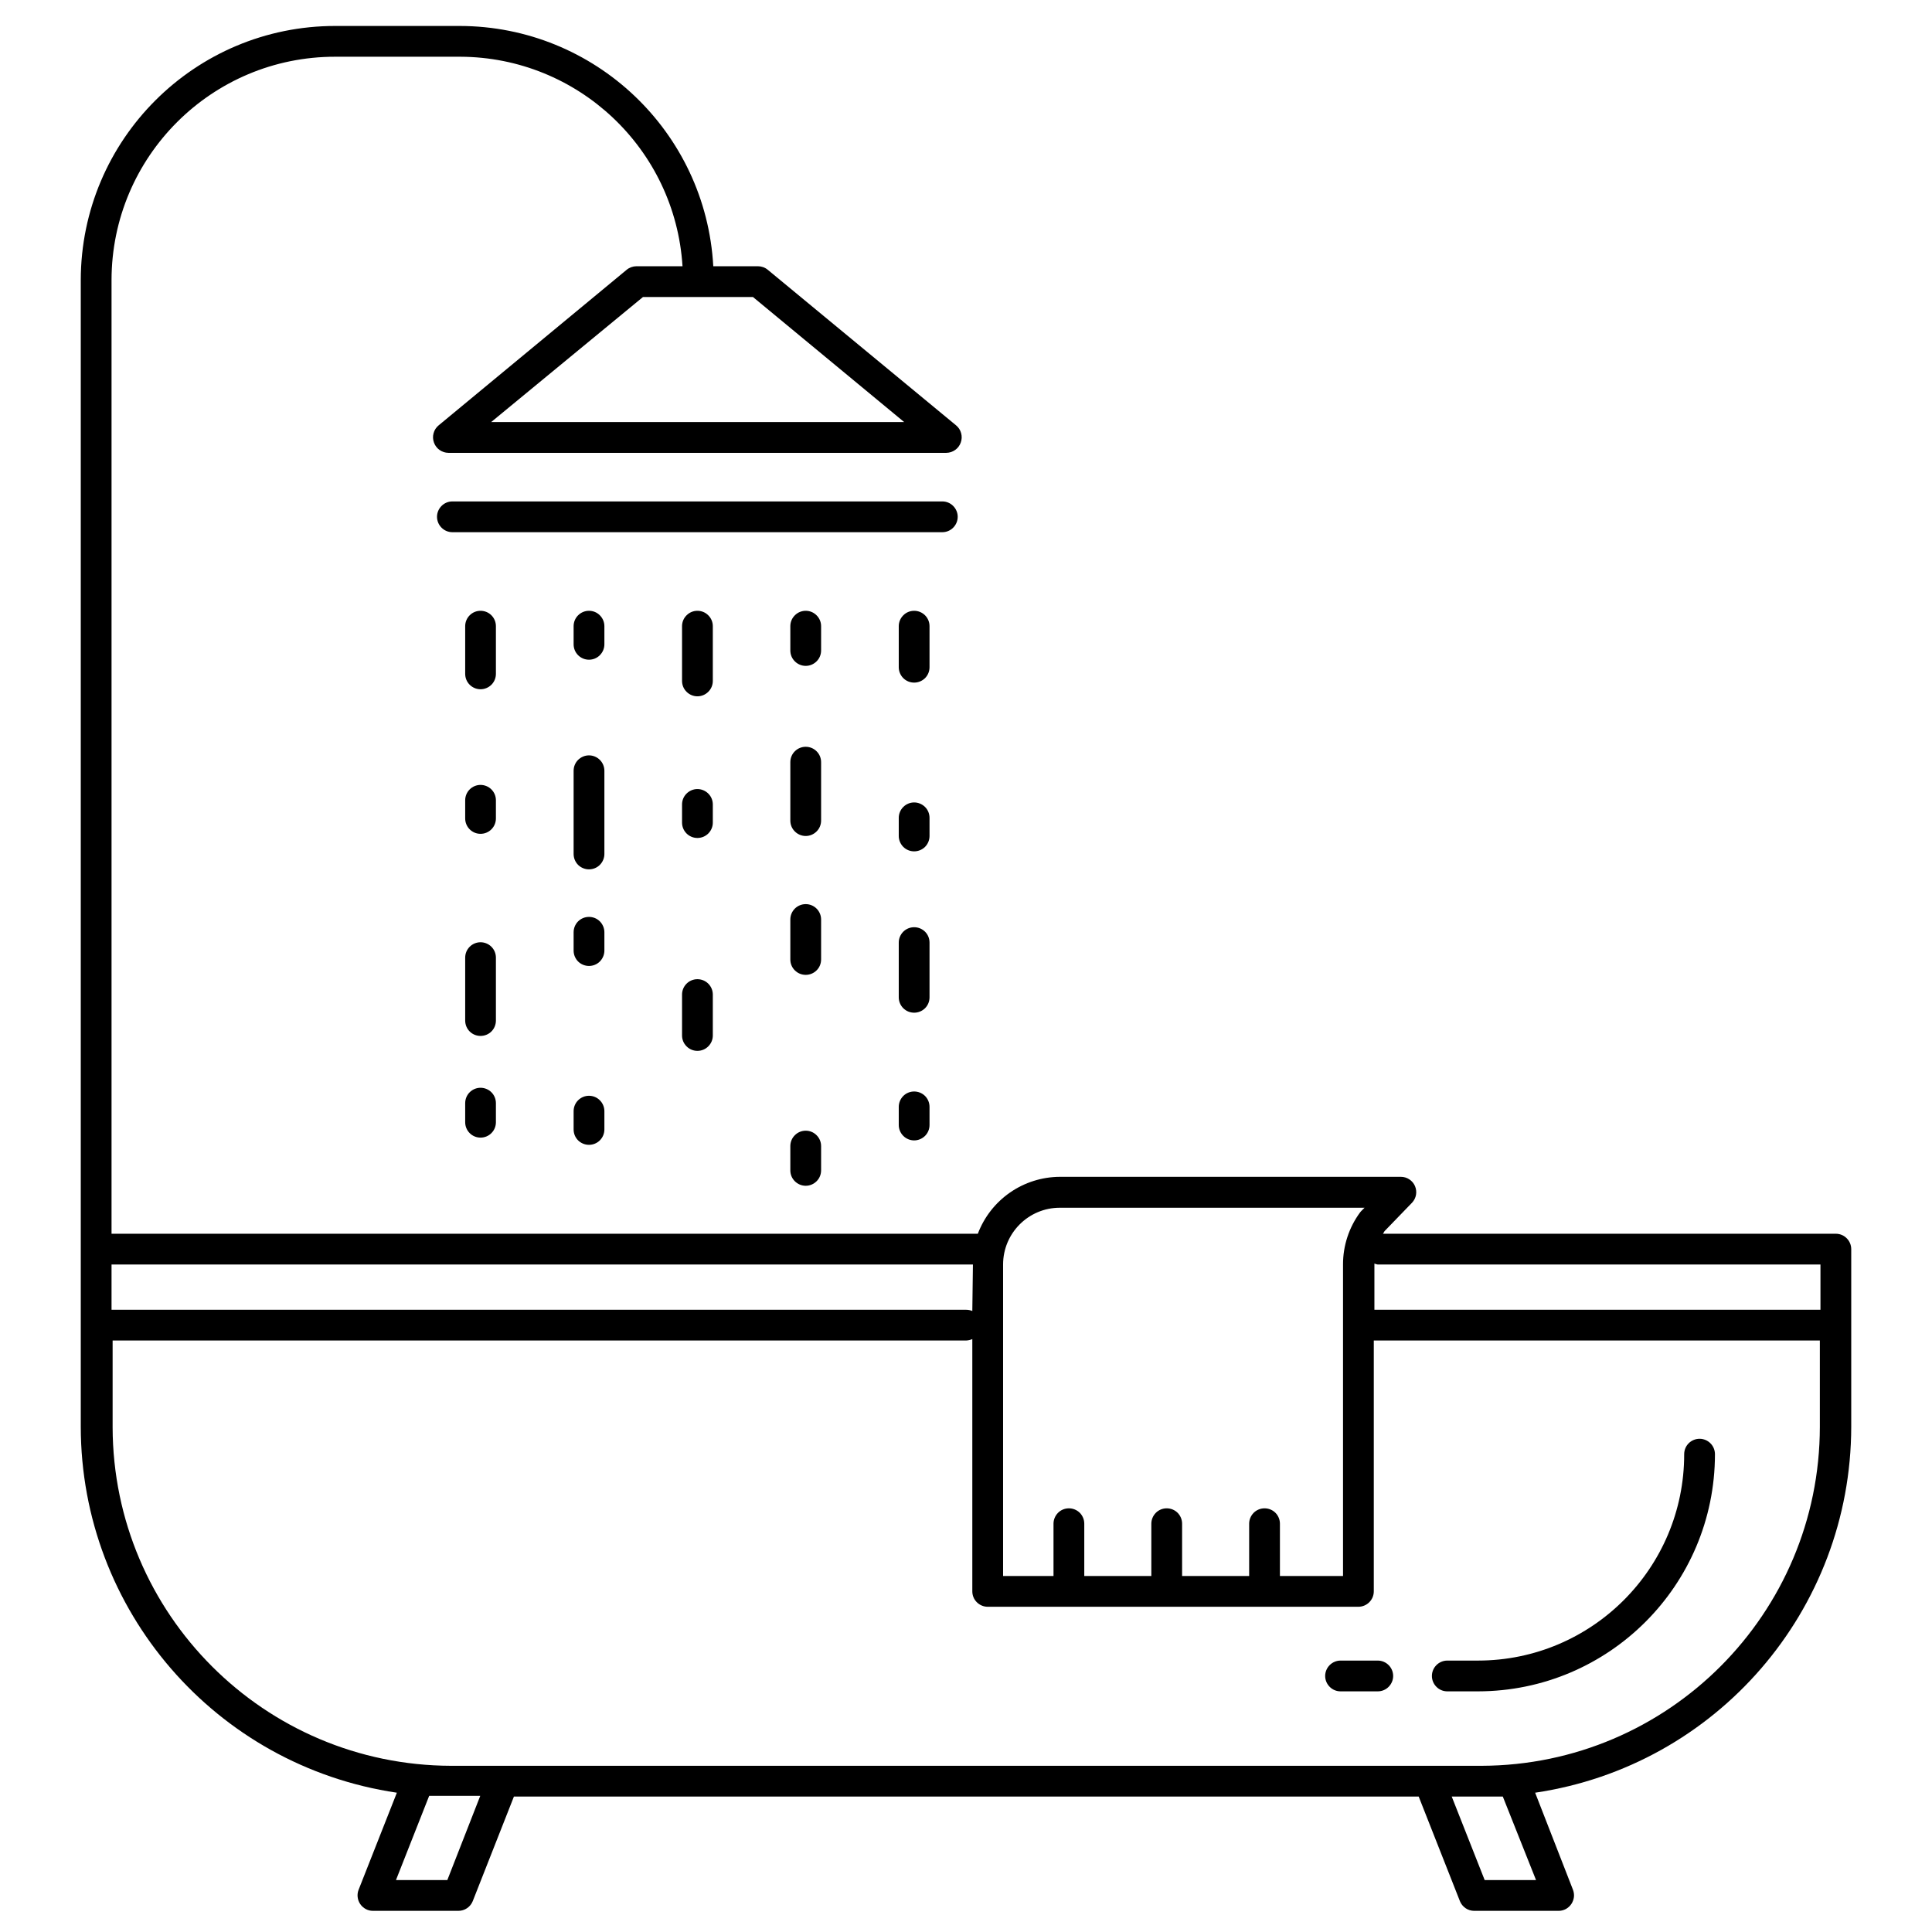 <svg width="41" height="41" viewBox="0 0 41 41" fill="none" xmlns="http://www.w3.org/2000/svg">
<g clip-path="url(#clip0_1_1907)">
<g clip-path="url(#clip1_1_1907)">
<g clip-path="url(#clip2_1_1907)">
<path d="M36.074 30.533L36.067 30.533C35.981 30.533 35.898 30.568 35.836 30.629C35.775 30.69 35.741 30.773 35.741 30.86C35.743 33.277 33.784 35.238 31.367 35.24H30.714C30.627 35.24 30.544 35.275 30.483 35.336C30.422 35.397 30.387 35.48 30.387 35.567C30.387 35.653 30.422 35.736 30.483 35.797C30.544 35.859 30.627 35.893 30.714 35.893H31.367C34.142 35.889 36.39 33.641 36.394 30.866C36.395 30.78 36.363 30.696 36.303 30.634C36.243 30.571 36.16 30.535 36.074 30.533ZM29.238 35.24H28.448C28.362 35.24 28.279 35.275 28.218 35.336C28.157 35.397 28.122 35.48 28.122 35.567C28.122 35.653 28.157 35.736 28.218 35.797C28.279 35.859 28.362 35.893 28.448 35.893H29.238C29.325 35.893 29.408 35.859 29.469 35.797C29.53 35.736 29.565 35.653 29.565 35.567C29.565 35.48 29.53 35.397 29.469 35.336C29.408 35.275 29.325 35.24 29.238 35.24Z" fill="black"/>
<path d="M38.959 26.182H29.349L29.382 26.127L29.966 25.523C30.01 25.476 30.039 25.418 30.05 25.356C30.061 25.293 30.053 25.229 30.028 25.17C30.003 25.112 29.961 25.062 29.907 25.027C29.854 24.992 29.792 24.974 29.728 24.974H22.491C22.113 24.976 21.744 25.092 21.433 25.308C21.123 25.523 20.885 25.828 20.751 26.182H2.367V5.944C2.369 3.324 4.494 1.202 7.113 1.204H9.767C12.265 1.213 14.328 3.157 14.484 5.65H13.505C13.43 5.651 13.357 5.677 13.299 5.725L9.307 9.028C9.255 9.071 9.218 9.129 9.201 9.194C9.183 9.259 9.186 9.328 9.209 9.391C9.231 9.455 9.273 9.51 9.328 9.549C9.383 9.588 9.448 9.609 9.516 9.61H20.082C20.15 9.609 20.215 9.588 20.27 9.549C20.325 9.51 20.367 9.455 20.389 9.391C20.412 9.328 20.415 9.259 20.397 9.194C20.38 9.129 20.343 9.071 20.291 9.028L16.293 5.725C16.234 5.676 16.16 5.65 16.084 5.65H15.137C14.979 2.793 12.619 0.556 9.757 0.551H7.117C4.136 0.549 1.718 2.963 1.714 5.944V30.279C1.719 34.171 4.572 37.474 8.422 38.044L7.61 40.104C7.59 40.154 7.584 40.207 7.59 40.26C7.596 40.313 7.615 40.364 7.645 40.408C7.675 40.452 7.715 40.487 7.762 40.513C7.808 40.538 7.86 40.551 7.913 40.551H9.728C9.793 40.551 9.857 40.532 9.911 40.495C9.966 40.458 10.008 40.406 10.032 40.346L10.906 38.126H30.107L30.982 40.346C31.006 40.406 31.048 40.458 31.102 40.495C31.156 40.532 31.22 40.551 31.285 40.551H33.077C33.13 40.551 33.182 40.538 33.229 40.513C33.275 40.487 33.315 40.452 33.345 40.408C33.375 40.364 33.394 40.313 33.401 40.26C33.407 40.207 33.4 40.154 33.381 40.104L32.578 38.044C36.428 37.474 39.281 34.171 39.286 30.279V26.509C39.286 26.422 39.251 26.339 39.19 26.278C39.129 26.216 39.046 26.182 38.959 26.182ZM15.979 6.303L19.188 8.957H10.423L13.645 6.303H15.979ZM21.287 26.835C21.287 26.17 21.826 25.63 22.491 25.63H28.958L28.892 25.696L28.866 25.725C28.628 26.046 28.5 26.435 28.501 26.835V33.445H27.162V32.335C27.162 32.249 27.128 32.166 27.067 32.104C27.006 32.043 26.922 32.009 26.836 32.009C26.749 32.009 26.666 32.043 26.605 32.104C26.544 32.166 26.509 32.249 26.509 32.335V33.445H25.086V32.335C25.086 32.249 25.052 32.166 24.991 32.104C24.93 32.043 24.846 32.009 24.76 32.009C24.673 32.009 24.59 32.043 24.529 32.104C24.468 32.166 24.433 32.249 24.433 32.335V33.445H23.01V32.335C23.01 32.249 22.976 32.166 22.915 32.104C22.853 32.043 22.77 32.009 22.684 32.009C22.597 32.009 22.514 32.043 22.453 32.104C22.392 32.166 22.357 32.249 22.357 32.335V33.445H21.287V26.835ZM2.367 26.835H20.647L20.634 27.821C20.591 27.804 20.546 27.795 20.5 27.795H2.367V26.835ZM9.493 39.898H8.403L9.108 38.11H10.192L9.493 39.898ZM32.597 39.898H31.507L30.808 38.126H31.892L32.597 39.898ZM38.62 30.279C38.616 34.244 35.407 37.461 31.442 37.473H9.571C5.61 37.462 2.401 34.253 2.39 30.292V28.448H20.5C20.546 28.446 20.591 28.436 20.634 28.418V33.771C20.634 33.858 20.668 33.941 20.73 34.002C20.791 34.063 20.874 34.098 20.96 34.098H28.827C28.914 34.098 28.997 34.063 29.058 34.002C29.119 33.941 29.154 33.858 29.154 33.771V28.448H38.62V30.279ZM38.633 27.795H29.167V26.815C29.19 26.824 29.214 26.831 29.238 26.835H38.633V27.795Z" fill="black"/>
<path d="M19.997 10.641H9.601C9.514 10.641 9.431 10.675 9.37 10.737C9.309 10.798 9.274 10.881 9.274 10.967C9.274 11.054 9.309 11.137 9.37 11.198C9.431 11.26 9.514 11.294 9.601 11.294H19.997C20.084 11.294 20.167 11.26 20.228 11.198C20.289 11.137 20.324 11.054 20.324 10.967C20.324 10.881 20.289 10.798 20.228 10.737C20.167 10.675 20.084 10.641 19.997 10.641ZM10.198 12.962C10.111 12.962 10.028 12.996 9.967 13.058C9.906 13.119 9.872 13.202 9.872 13.288V14.3C9.872 14.387 9.906 14.47 9.967 14.531C10.028 14.592 10.111 14.627 10.198 14.627C10.284 14.627 10.368 14.592 10.429 14.531C10.49 14.47 10.524 14.387 10.524 14.3V13.288C10.524 13.202 10.49 13.119 10.429 13.058C10.368 12.996 10.284 12.962 10.198 12.962ZM10.198 19.996C10.111 19.996 10.028 20.031 9.967 20.092C9.906 20.153 9.872 20.236 9.872 20.323V21.658C9.872 21.744 9.906 21.828 9.967 21.889C10.028 21.95 10.111 21.984 10.198 21.984C10.284 21.984 10.368 21.95 10.429 21.889C10.49 21.828 10.524 21.744 10.524 21.658V20.323C10.524 20.236 10.49 20.153 10.429 20.092C10.368 20.031 10.284 19.996 10.198 19.996ZM10.198 16.657C10.111 16.657 10.028 16.692 9.967 16.753C9.906 16.814 9.872 16.897 9.872 16.983V17.369C9.872 17.455 9.906 17.538 9.967 17.599C10.028 17.661 10.111 17.695 10.198 17.695C10.284 17.695 10.368 17.661 10.429 17.599C10.49 17.538 10.524 17.455 10.524 17.369V16.983C10.524 16.897 10.49 16.814 10.429 16.753C10.368 16.692 10.284 16.657 10.198 16.657ZM10.198 23.084C10.111 23.084 10.028 23.119 9.967 23.18C9.906 23.241 9.872 23.324 9.872 23.411V23.816C9.872 23.902 9.906 23.985 9.967 24.046C10.028 24.108 10.111 24.142 10.198 24.142C10.284 24.142 10.368 24.108 10.429 24.046C10.49 23.985 10.524 23.902 10.524 23.816V23.411C10.524 23.324 10.49 23.241 10.429 23.18C10.368 23.119 10.284 23.084 10.198 23.084ZM12.499 16.03C12.413 16.03 12.33 16.065 12.268 16.126C12.207 16.187 12.173 16.27 12.173 16.357V18.123C12.173 18.209 12.207 18.292 12.268 18.354C12.33 18.415 12.413 18.449 12.499 18.449C12.586 18.449 12.669 18.415 12.73 18.354C12.791 18.292 12.826 18.209 12.826 18.123V16.357C12.826 16.27 12.791 16.187 12.73 16.126C12.669 16.065 12.586 16.03 12.499 16.03ZM12.499 12.962C12.413 12.962 12.33 12.996 12.268 13.058C12.207 13.119 12.173 13.202 12.173 13.288V13.674C12.173 13.76 12.207 13.843 12.268 13.904C12.33 13.966 12.413 14 12.499 14C12.586 14 12.669 13.966 12.73 13.904C12.791 13.843 12.826 13.76 12.826 13.674V13.288C12.826 13.202 12.791 13.119 12.73 13.058C12.669 12.996 12.586 12.962 12.499 12.962ZM12.499 19.458C12.413 19.458 12.33 19.492 12.268 19.553C12.207 19.615 12.173 19.698 12.173 19.784V20.173C12.173 20.259 12.207 20.342 12.268 20.404C12.33 20.465 12.413 20.499 12.499 20.499C12.586 20.499 12.669 20.465 12.73 20.404C12.791 20.342 12.826 20.259 12.826 20.173V19.784C12.826 19.698 12.791 19.615 12.73 19.553C12.669 19.492 12.586 19.458 12.499 19.458ZM12.499 23.254C12.413 23.254 12.33 23.288 12.268 23.35C12.207 23.411 12.173 23.494 12.173 23.581V23.969C12.173 24.056 12.207 24.139 12.268 24.2C12.33 24.261 12.413 24.295 12.499 24.295C12.586 24.295 12.669 24.261 12.73 24.2C12.791 24.139 12.826 24.056 12.826 23.969V23.581C12.826 23.494 12.791 23.411 12.73 23.35C12.669 23.288 12.586 23.254 12.499 23.254ZM17.099 12.962C17.012 12.962 16.929 12.996 16.868 13.058C16.806 13.119 16.772 13.202 16.772 13.288V13.804C16.772 13.891 16.806 13.974 16.868 14.035C16.929 14.096 17.012 14.131 17.099 14.131C17.185 14.131 17.268 14.096 17.329 14.035C17.391 13.974 17.425 13.891 17.425 13.804V13.288C17.425 13.202 17.391 13.119 17.329 13.058C17.268 12.996 17.185 12.962 17.099 12.962ZM17.099 23.995C17.012 23.995 16.929 24.029 16.868 24.091C16.806 24.152 16.772 24.235 16.772 24.322V24.837C16.772 24.924 16.806 25.007 16.868 25.068C16.929 25.129 17.012 25.164 17.099 25.164C17.185 25.164 17.268 25.129 17.329 25.068C17.391 25.007 17.425 24.924 17.425 24.837V24.322C17.425 24.235 17.391 24.152 17.329 24.091C17.268 24.029 17.185 23.995 17.099 23.995ZM17.099 19.187C17.012 19.187 16.929 19.221 16.868 19.282C16.806 19.344 16.772 19.427 16.772 19.513V20.362C16.772 20.449 16.806 20.532 16.868 20.593C16.929 20.654 17.012 20.688 17.099 20.688C17.185 20.688 17.268 20.654 17.329 20.593C17.391 20.532 17.425 20.449 17.425 20.362V19.513C17.425 19.427 17.391 19.344 17.329 19.282C17.268 19.221 17.185 19.187 17.099 19.187ZM17.099 15.848C17.012 15.848 16.929 15.882 16.868 15.943C16.806 16.004 16.772 16.087 16.772 16.174V17.414C16.772 17.501 16.806 17.584 16.868 17.645C16.929 17.706 17.012 17.741 17.099 17.741C17.185 17.741 17.268 17.706 17.329 17.645C17.391 17.584 17.425 17.501 17.425 17.414V16.174C17.425 16.087 17.391 16.004 17.329 15.943C17.268 15.882 17.185 15.848 17.099 15.848ZM19.4 12.962C19.313 12.962 19.23 12.996 19.169 13.058C19.108 13.119 19.073 13.202 19.073 13.288V14.16C19.073 14.246 19.108 14.33 19.169 14.391C19.23 14.452 19.313 14.486 19.4 14.486C19.486 14.486 19.569 14.452 19.631 14.391C19.692 14.33 19.726 14.246 19.726 14.16V13.288C19.726 13.202 19.692 13.119 19.631 13.058C19.569 12.996 19.486 12.962 19.4 12.962ZM19.4 17.029C19.313 17.029 19.23 17.064 19.169 17.125C19.108 17.186 19.073 17.269 19.073 17.356V17.741C19.073 17.827 19.108 17.91 19.169 17.972C19.23 18.033 19.313 18.067 19.4 18.067C19.486 18.067 19.569 18.033 19.631 17.972C19.692 17.91 19.726 17.827 19.726 17.741V17.356C19.726 17.269 19.692 17.186 19.631 17.125C19.569 17.064 19.486 17.029 19.4 17.029ZM19.4 23.163C19.313 23.163 19.23 23.197 19.169 23.258C19.108 23.32 19.073 23.403 19.073 23.489V23.874C19.073 23.961 19.108 24.044 19.169 24.105C19.23 24.166 19.313 24.201 19.4 24.201C19.486 24.201 19.569 24.166 19.631 24.105C19.692 24.044 19.726 23.961 19.726 23.874V23.489C19.726 23.403 19.692 23.32 19.631 23.258C19.569 23.197 19.486 23.163 19.4 23.163ZM19.4 19.677C19.313 19.677 19.23 19.711 19.169 19.772C19.108 19.833 19.073 19.916 19.073 20.003V21.165C19.073 21.252 19.108 21.335 19.169 21.396C19.23 21.457 19.313 21.491 19.4 21.491C19.486 21.491 19.569 21.457 19.631 21.396C19.692 21.335 19.726 21.252 19.726 21.165V20.003C19.726 19.916 19.692 19.833 19.631 19.772C19.569 19.711 19.486 19.677 19.4 19.677ZM14.8 20.78C14.714 20.78 14.631 20.814 14.57 20.875C14.508 20.937 14.474 21.02 14.474 21.106V21.975C14.474 22.061 14.508 22.144 14.57 22.205C14.631 22.267 14.714 22.301 14.8 22.301C14.887 22.301 14.97 22.267 15.031 22.205C15.093 22.144 15.127 22.061 15.127 21.975V21.106C15.127 21.02 15.093 20.937 15.031 20.875C14.97 20.814 14.887 20.78 14.8 20.78ZM14.8 16.745C14.714 16.745 14.631 16.78 14.57 16.841C14.508 16.902 14.474 16.985 14.474 17.072V17.457C14.474 17.543 14.508 17.626 14.57 17.688C14.631 17.749 14.714 17.783 14.8 17.783C14.887 17.783 14.97 17.749 15.031 17.688C15.093 17.626 15.127 17.543 15.127 17.457V17.072C15.127 16.985 15.093 16.902 15.031 16.841C14.97 16.78 14.887 16.745 14.8 16.745ZM14.8 12.962C14.714 12.962 14.631 12.996 14.57 13.058C14.508 13.119 14.474 13.202 14.474 13.288V14.45C14.474 14.537 14.508 14.62 14.57 14.681C14.631 14.742 14.714 14.777 14.8 14.777C14.887 14.777 14.97 14.742 15.031 14.681C15.093 14.62 15.127 14.537 15.127 14.45V13.288C15.127 13.202 15.093 13.119 15.031 13.058C14.97 12.996 14.887 12.962 14.8 12.962Z" fill="black"/>
</g>
</g>
</g>
<defs>
<clipPath id="clip0_1_1907">
<rect width="40" height="40" fill="white" transform="translate(0.5 0.551)"/>
</clipPath>
<clipPath id="clip1_1_1907">
<rect width="40" height="40" fill="white" transform="translate(0.5 0.551)"/>
</clipPath>
<clipPath id="clip2_1_1907">
<rect width="40" height="40" fill="white" transform="translate(0.5 0.551)"/>
</clipPath>
</defs>
</svg>
